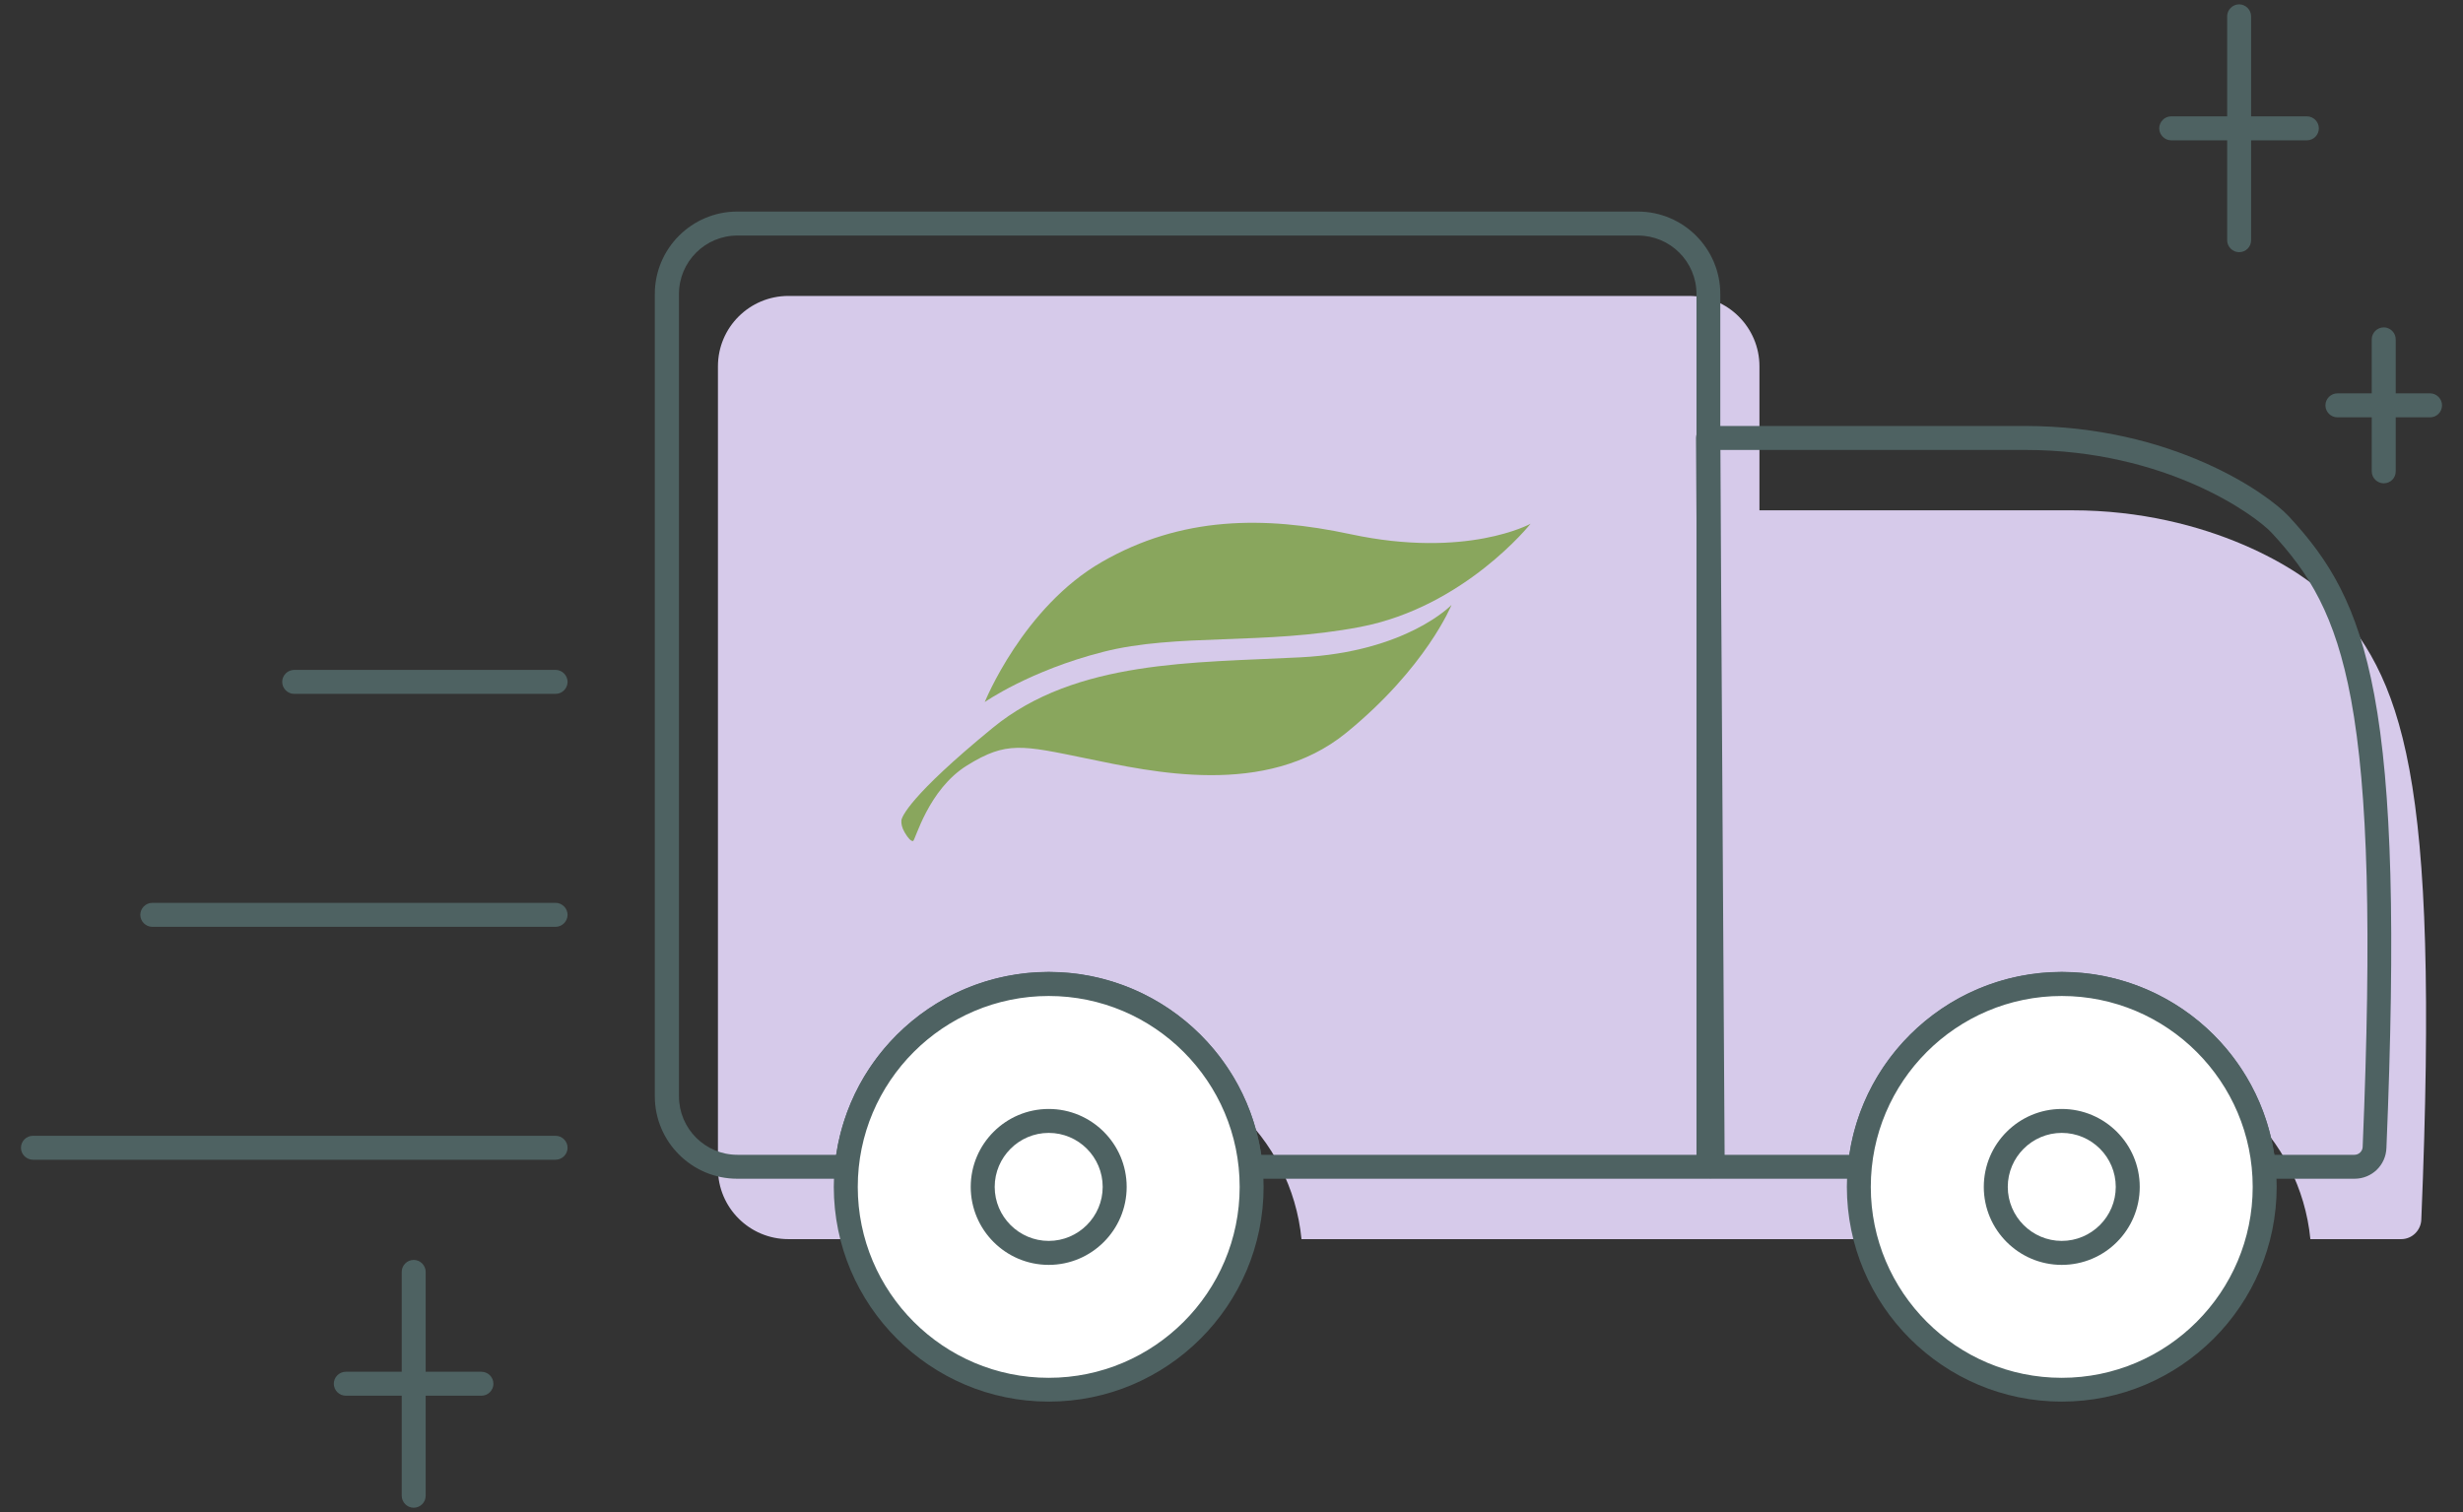 <svg width="57" height="35" viewBox="0 0 57 35" fill="none" xmlns="http://www.w3.org/2000/svg">
<rect x="0" y="0" width="57" height="35" fill="#333333" stroke="none"/>
<path d="M56.035 28.235C56.023 28.482 55.82 28.682 55.569 28.682H53.468C53.235 26.308 51.231 24.452 48.798 24.452C46.361 24.452 44.357 26.308 44.127 28.682H30.12C29.887 26.308 27.886 24.452 25.449 24.452C23.012 24.452 21.008 26.308 20.779 28.682H18.246C17.343 28.682 16.615 27.95 16.615 27.051V8.48C16.615 7.578 17.347 6.85 18.246 6.85H39.087C39.989 6.85 40.718 7.582 40.718 8.48V11.812H47.951C51.146 11.812 53.331 13.254 53.856 13.82C55.591 15.695 56.471 17.781 56.035 28.235Z" fill="#D6CAEA"/>
<path fill-rule="evenodd" clip-rule="evenodd" d="M22.79 16.25C22.79 16.25 23.674 14.054 25.505 13.004C27.335 11.953 29.247 11.935 31.251 12.364C33.94 12.941 35.422 12.123 35.422 12.123C35.422 12.123 33.892 14.05 31.477 14.512C29.251 14.938 27.232 14.653 25.53 15.089C23.829 15.522 22.79 16.25 22.79 16.25Z" fill="#89A65D"/>
<path fill-rule="evenodd" clip-rule="evenodd" d="M21.13 19.468C21.182 19.46 21.474 18.277 22.384 17.715C23.293 17.153 23.648 17.249 25.146 17.556C26.644 17.863 29.291 18.476 31.148 16.968C33.004 15.459 33.592 14.002 33.592 14.002C33.592 14.002 32.557 15.089 30.098 15.215C27.642 15.344 24.902 15.267 22.972 16.849C21.041 18.432 20.864 18.916 20.86 18.994C20.856 19.068 20.871 19.157 20.938 19.271C21.019 19.408 21.082 19.471 21.13 19.468Z" fill="#89A65D"/>
<path d="M9.574 34.899C9.422 34.899 9.297 34.773 9.297 34.621V29.44C9.297 29.289 9.422 29.163 9.574 29.163C9.726 29.163 9.851 29.289 9.851 29.44V34.621C9.851 34.776 9.726 34.899 9.574 34.899Z" fill="#4E6262"/>
<path d="M11.142 32.306H8.002C7.851 32.306 7.725 32.18 7.725 32.029C7.725 31.877 7.851 31.752 8.002 31.752H11.142C11.293 31.752 11.419 31.877 11.419 32.029C11.419 32.18 11.297 32.306 11.142 32.306Z" fill="#4E6262"/>
<path d="M55.166 11.187C55.014 11.187 54.888 11.062 54.888 10.91V7.855C54.888 7.704 55.014 7.578 55.166 7.578C55.317 7.578 55.443 7.704 55.443 7.855V10.91C55.443 11.065 55.321 11.187 55.166 11.187Z" fill="#4E6262"/>
<path d="M56.238 9.66H54.093C53.942 9.66 53.816 9.534 53.816 9.383C53.816 9.231 53.942 9.105 54.093 9.105H56.238C56.39 9.105 56.515 9.231 56.515 9.383C56.515 9.534 56.393 9.66 56.238 9.66Z" fill="#4E6262"/>
<path d="M51.819 5.837C51.667 5.837 51.542 5.711 51.542 5.559V0.378C51.542 0.227 51.667 0.101 51.819 0.101C51.971 0.101 52.096 0.227 52.096 0.378V5.559C52.096 5.715 51.974 5.837 51.819 5.837Z" fill="#4E6262"/>
<path d="M53.387 3.248H50.247C50.096 3.248 49.97 3.122 49.97 2.971C49.97 2.819 50.096 2.693 50.247 2.693H53.387C53.539 2.693 53.664 2.819 53.664 2.971C53.664 3.122 53.542 3.248 53.387 3.248Z" fill="#4E6262"/>
<path d="M12.858 16.061H6.808C6.656 16.061 6.531 15.935 6.531 15.784C6.531 15.632 6.656 15.506 6.808 15.506H12.858C13.009 15.506 13.135 15.632 13.135 15.784C13.135 15.935 13.009 16.061 12.858 16.061Z" fill="#4E6262"/>
<path d="M12.858 21.453H3.524C3.373 21.453 3.247 21.327 3.247 21.176C3.247 21.024 3.373 20.898 3.524 20.898H12.858C13.009 20.898 13.135 21.024 13.135 21.176C13.135 21.327 13.009 21.453 12.858 21.453Z" fill="#4E6262"/>
<path d="M12.858 26.844H0.762C0.61 26.844 0.485 26.718 0.485 26.567C0.485 26.415 0.61 26.29 0.762 26.29H12.858C13.009 26.29 13.135 26.415 13.135 26.567C13.135 26.718 13.009 26.844 12.858 26.844Z" fill="#4E6262"/>
<path d="M39.542 27.284H28.944C28.8 27.284 28.681 27.177 28.666 27.033C28.559 25.946 28.056 24.943 27.246 24.204C26.433 23.461 25.375 23.05 24.27 23.05C23.164 23.05 22.11 23.461 21.293 24.204C20.483 24.943 19.98 25.946 19.873 27.033C19.858 27.173 19.74 27.284 19.595 27.284H17.062C16.009 27.284 15.154 26.426 15.154 25.376V6.805C15.154 5.751 16.012 4.897 17.062 4.897H37.904C38.958 4.897 39.812 5.755 39.812 6.805V27.007C39.819 27.162 39.694 27.284 39.542 27.284ZM29.188 26.73H39.261V6.805C39.261 6.058 38.654 5.452 37.907 5.452H17.066C16.319 5.452 15.713 6.058 15.713 6.805V25.376C15.713 26.123 16.319 26.73 17.066 26.73H19.351C19.521 25.602 20.069 24.57 20.919 23.797C21.836 22.961 23.027 22.499 24.27 22.499C25.512 22.499 26.703 22.961 27.62 23.797C28.47 24.57 29.021 25.605 29.188 26.73Z" fill="#4E6262"/>
<path d="M54.489 27.284H52.389C52.244 27.284 52.126 27.177 52.111 27.033C52.004 25.946 51.501 24.944 50.691 24.204C49.878 23.461 48.82 23.05 47.714 23.05C46.609 23.05 45.555 23.461 44.737 24.204C43.928 24.944 43.425 25.946 43.318 27.033C43.303 27.174 43.184 27.284 43.04 27.284H39.631C39.479 27.284 39.353 27.162 39.353 27.007L39.25 10.137C39.25 10.063 39.279 9.993 39.331 9.941C39.383 9.889 39.453 9.86 39.527 9.86H46.864C50.266 9.86 52.47 11.413 52.973 11.957C53.905 12.962 54.559 14.005 54.947 16.084C55.354 18.269 55.439 21.501 55.228 26.571C55.214 26.974 54.888 27.284 54.489 27.284ZM52.633 26.73H54.489C54.589 26.73 54.674 26.648 54.678 26.549C54.888 21.523 54.803 18.324 54.408 16.183C54.045 14.235 53.439 13.266 52.573 12.334C52.196 11.927 50.129 10.415 46.871 10.415H39.812L39.912 26.73H42.8C42.966 25.606 43.517 24.57 44.368 23.797C45.285 22.962 46.475 22.499 47.718 22.499C48.961 22.499 50.151 22.962 51.068 23.797C51.915 24.57 52.466 25.606 52.633 26.73Z" fill="#4E6262"/>
<path d="M24.27 32.169C26.863 32.169 28.966 30.066 28.966 27.473C28.966 24.879 26.863 22.776 24.27 22.776C21.676 22.776 19.573 24.879 19.573 27.473C19.573 30.066 21.676 32.169 24.27 32.169Z" fill="white"/>
<path d="M24.27 32.443C21.529 32.443 19.296 30.213 19.296 27.469C19.296 24.725 21.526 22.496 24.27 22.496C27.013 22.496 29.243 24.725 29.243 27.469C29.243 30.213 27.013 32.443 24.27 32.443ZM24.27 23.054C21.833 23.054 19.851 25.036 19.851 27.473C19.851 29.91 21.833 31.892 24.27 31.892C26.706 31.892 28.689 29.91 28.689 27.473C28.689 25.036 26.706 23.054 24.27 23.054Z" fill="#4E6262"/>
<path d="M47.714 32.169C50.308 32.169 52.411 30.066 52.411 27.473C52.411 24.879 50.308 22.776 47.714 22.776C45.121 22.776 43.018 24.879 43.018 27.473C43.018 30.066 45.121 32.169 47.714 32.169Z" fill="white"/>
<path d="M47.714 32.443C44.974 32.443 42.741 30.213 42.741 27.469C42.741 24.725 44.971 22.496 47.714 22.496C50.455 22.496 52.688 24.725 52.688 27.469C52.688 30.213 50.458 32.443 47.714 32.443ZM47.714 23.054C45.277 23.054 43.295 25.036 43.295 27.473C43.295 29.91 45.277 31.892 47.714 31.892C50.151 31.892 52.133 29.91 52.133 27.473C52.133 25.036 50.151 23.054 47.714 23.054Z" fill="#4E6262"/>
<path d="M24.27 29.278C23.275 29.278 22.465 28.468 22.465 27.473C22.465 26.478 23.275 25.669 24.27 25.669C25.264 25.669 26.074 26.478 26.074 27.473C26.074 28.468 25.264 29.278 24.27 29.278ZM24.27 26.223C23.582 26.223 23.02 26.785 23.02 27.473C23.02 28.161 23.582 28.723 24.27 28.723C24.957 28.723 25.519 28.161 25.519 27.473C25.519 26.785 24.961 26.223 24.27 26.223Z" fill="#4E6262"/>
<path d="M47.714 29.278C46.72 29.278 45.91 28.468 45.91 27.473C45.91 26.478 46.72 25.669 47.714 25.669C48.709 25.669 49.519 26.478 49.519 27.473C49.519 28.468 48.713 29.278 47.714 29.278ZM47.714 26.223C47.027 26.223 46.465 26.785 46.465 27.473C46.465 28.161 47.027 28.723 47.714 28.723C48.402 28.723 48.964 28.161 48.964 27.473C48.964 26.785 48.406 26.223 47.714 26.223Z" fill="#4E6262"/>
</svg>
